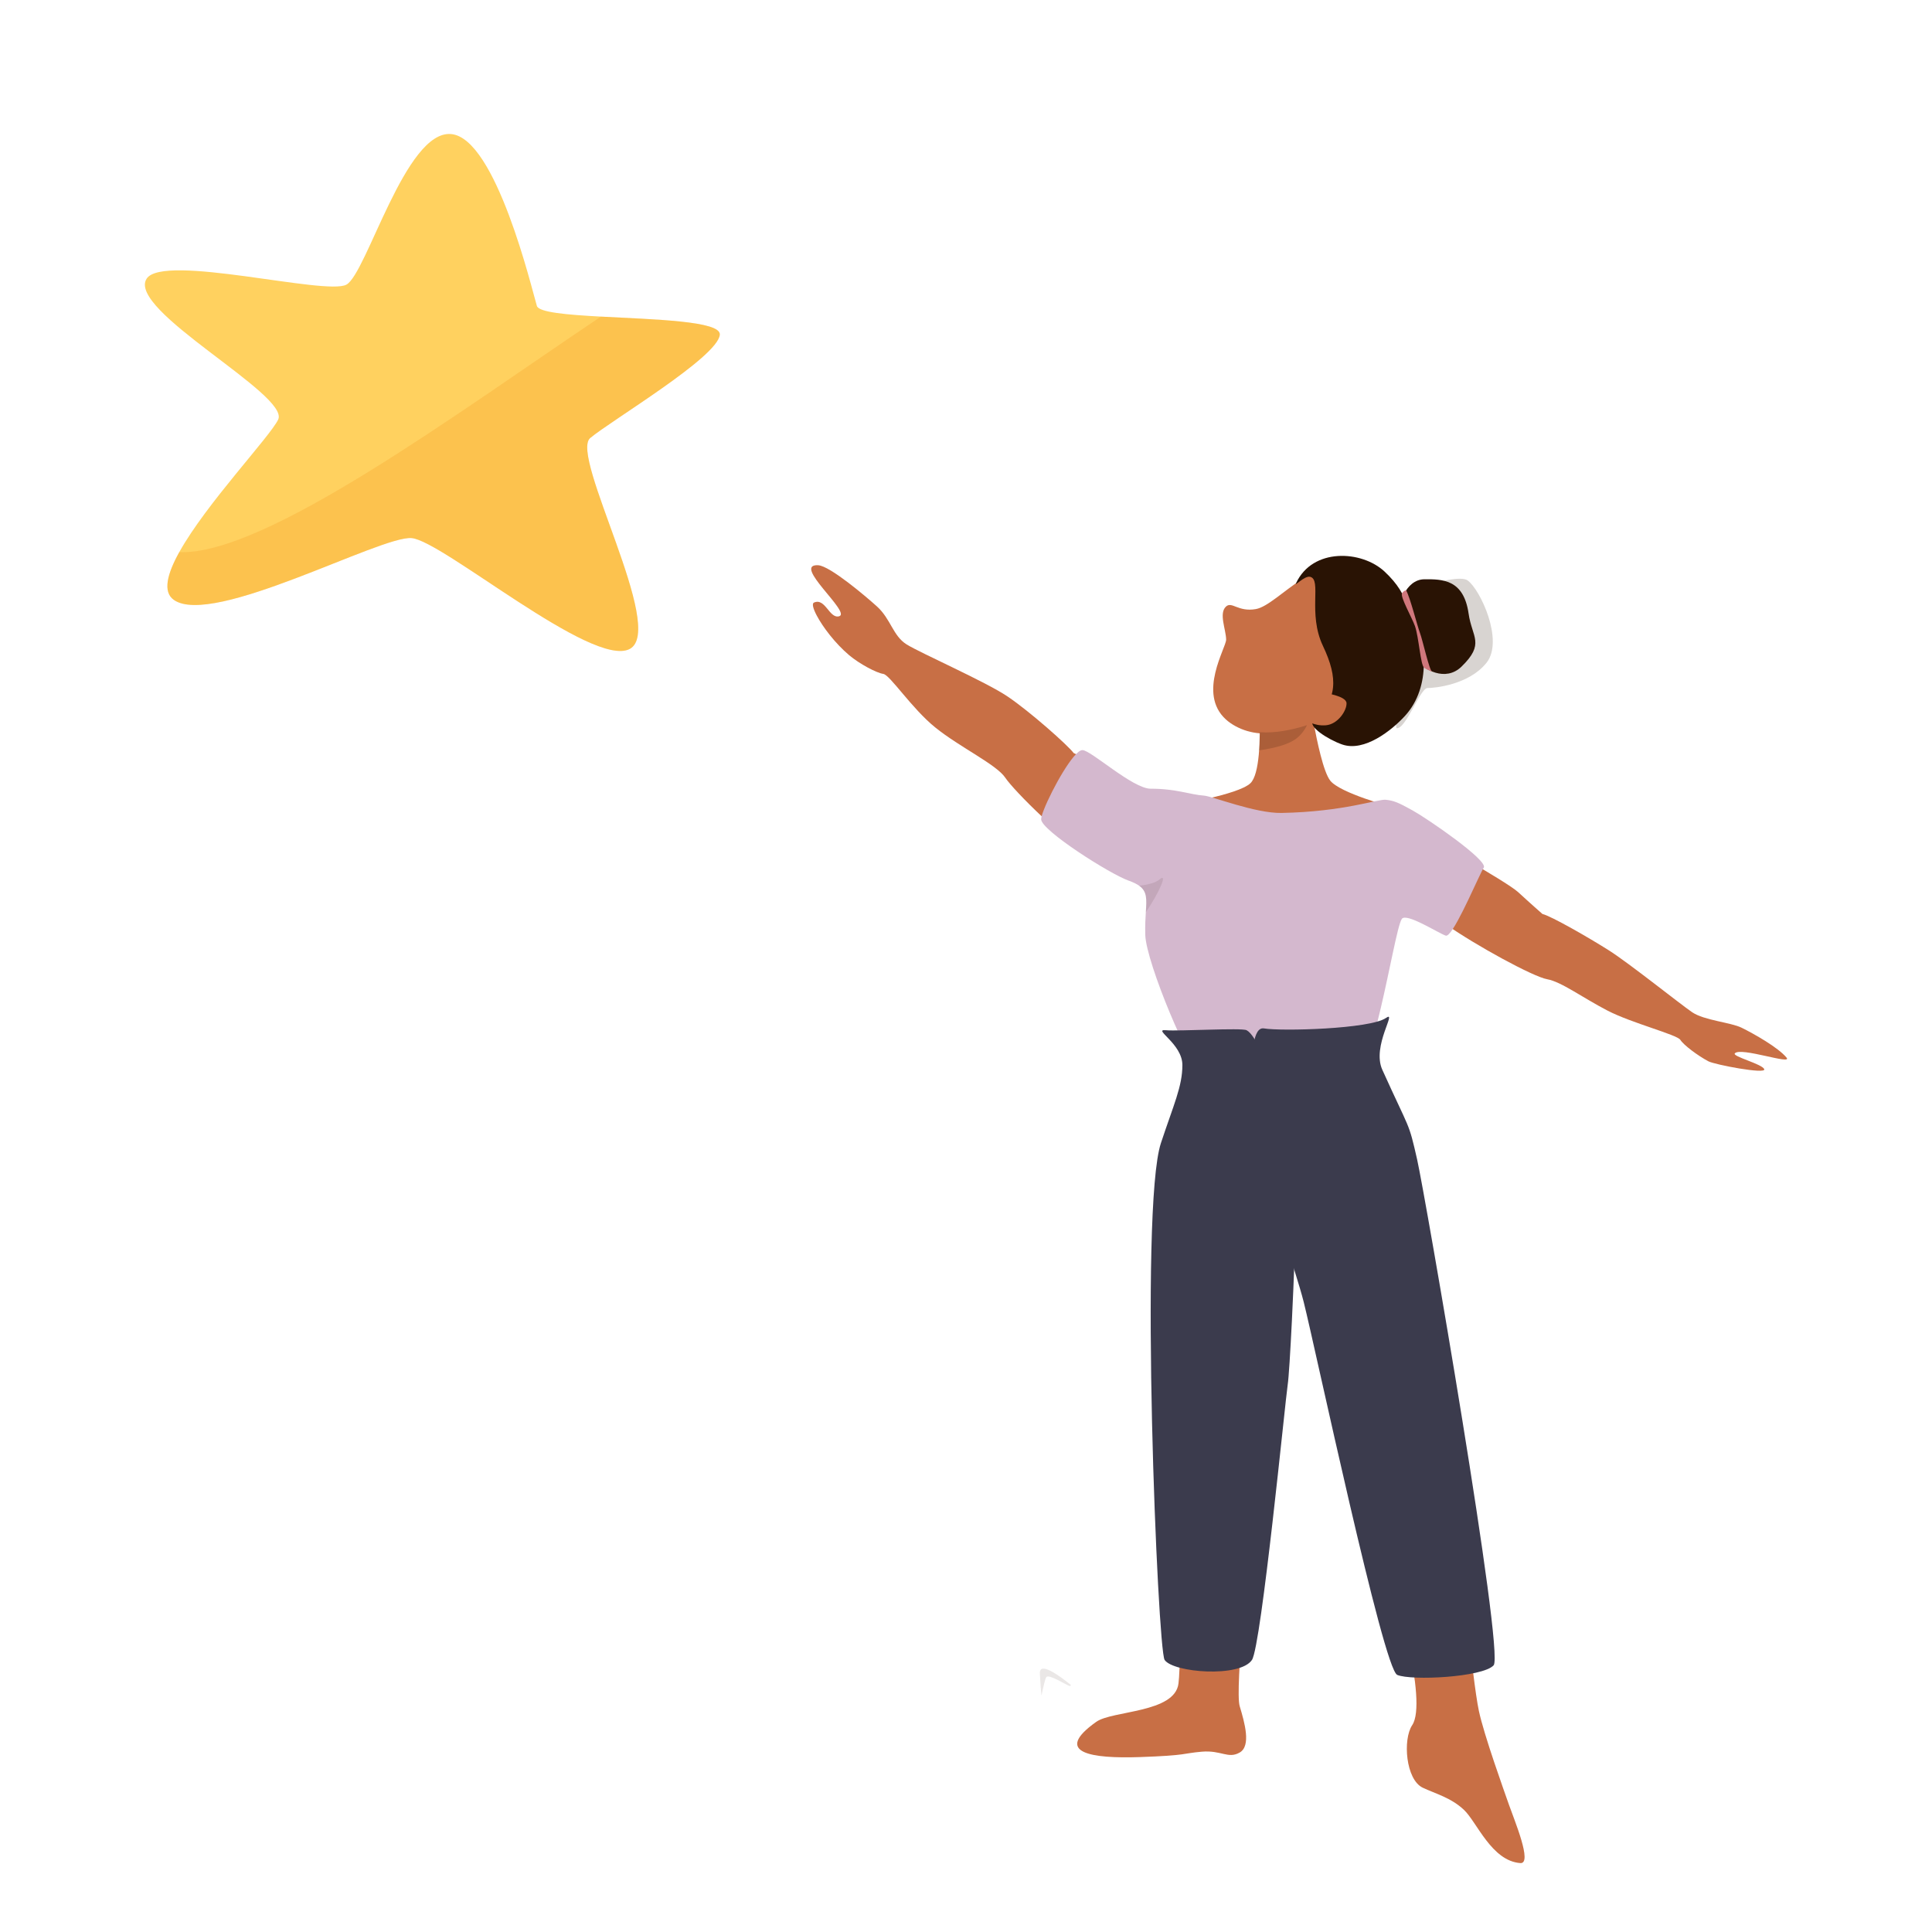 <?xml version="1.0" encoding="UTF-8"?>
<svg id="Layer_1" data-name="Layer 1" xmlns="http://www.w3.org/2000/svg" viewBox="0 0 2000 2000">
  <defs>
    <style>
      .cls-1 {
        fill: #3b3b4d;
      }

      .cls-1, .cls-2, .cls-3, .cls-4, .cls-5, .cls-6, .cls-7, .cls-8, .cls-9 {
        stroke-width: 0px;
      }

      .cls-2 {
        fill: #c86f45;
      }

      .cls-3 {
        fill: #f7941d;
        opacity: .25;
      }

      .cls-4 {
        fill: #d4b8ce;
      }

      .cls-5 {
        fill: #d0777c;
      }

      .cls-6 {
        opacity: .1;
      }

      .cls-6, .cls-8, .cls-9 {
        fill: #291304;
      }

      .cls-7 {
        fill: #ffd15f;
      }

      .cls-8 {
        opacity: .18;
      }
    </style>
  </defs>
  <g>
    <path class="cls-8" d="M1445.61,753.8c9.44,1.89,24.55-41.54,32.1-41.54s43.05-3.37,61.18-26.23c18.13-22.86-6.42-75.73-19.64-85.18-13.22-9.44-94.41,22.66-94.41,22.66l20.77,130.29Z"/>
    <path class="cls-2" d="M1440.74,835.3l-4.65,45.28-223.55-5.56,5.07-42s63.7-10.05,76.72-22.14c4.97-4.59,7.49-16.49,8.73-29.42.7-7.47.99-15.33,1.04-22.31.11-12.69-.47-22.61-.47-22.61l53.84-2.47s.11.78.34,2.2c.4,2.39,1.1,6.6,2.05,11.84,3.41,18.82,10.09,50.95,17.19,59.98,10.22,13.01,63.7,27.2,63.7,27.2Z"/>
    <path class="cls-2" d="M1255.57,872.94l-28.3,47.67-3.47,5.86s-59-17.13-85.18-33.03c-.11-.06-.21-.13-.32-.19-35.93-21.93-88.55-74.55-97.62-88.15-9.09-13.64-47.07-31.53-72.33-51.9-24.59-19.8-47.01-54.58-54.01-55.58s-24.7-10.4-35.34-19.39c-14.49-12.24-27.32-29.27-33.52-41.03-3.79-7.17-5.12-12.39-2.88-13.39,11.8-5.31,15.92,17,26.08,14.15,13.03-3.64-49.7-54.46-21.63-52.81,12.1.72,49.04,32.06,60.65,42.53,14.61,13.18,16.5,30.45,30.88,39.46,14.4,8.99,81.31,38.3,104.39,53.82,23.07,15.52,62.53,50.56,68.52,58.64,0,0,17.11,8,34.2,15.46,6.83,2.98,25.74,16.03,46.02,30.62,30.41,21.89,63.85,47.27,63.85,47.27Z"/>
    <path class="cls-2" d="M1467.97,861.33s91.37,50.9,103.69,62.27c12.31,11.37,25.09,22.56,25.09,22.56,8.78,2.02,47.84,24.38,68.93,37.76,21.09,13.39,73.36,55.3,85.96,63.89,12.6,8.59,39.78,10.44,51.32,16.11,12.59,6.19,37.77,20.39,46.46,30.9,6.66,8.05-47.67-11.31-53.54-4.37-2.77,3.27,28.41,10.95,30.47,16.4,2.06,5.45-51.26-4.71-57.82-8.19-11.03-5.86-25.65-16.8-29.03-22.2-3.38-5.4-50.48-17.33-75.63-30.4-25.85-13.43-47.72-29.8-62.18-32.34-14.46-2.54-73.84-34.96-104.75-56.66-22.52-15.8-61.15-50.18-61.15-50.18l32.18-45.56Z"/>
    <path class="cls-4" d="M1535.97,898.24c-4.4,6.6-26.1,58.86-36.16,68.77-1.27,1.25-2.35,1.84-3.19,1.56-7.47-2.47-40.9-24.09-45.49-17.28-2.26,3.38-5.5,17.47-9.52,36.29-7.04,32.88-16.52,80.19-27.51,109.95-5.73,15.52-161,9.94-170.92,9.94s-56.66-110.71-57.59-139.51c-.15-4.95-.11-9.43.04-13.49.13-3.72.34-7.09.53-10.17.89-13.72,1.4-21.42-6.85-27.35-2.67-1.93-6.28-3.66-11.08-5.37-19.35-6.87-90.51-52.05-90.45-63.51.02-1.88,1.12-5.56,3.02-10.3v-.02c8.14-20.6,30.66-61.25,39.72-61.25,8.76.02,52.09,40.01,70.66,39.97,26.54-.04,40.86,6.2,55.13,7.13,8.42.55,53.15,18.48,80.32,17.96,64.65-1.23,99.67-14.57,108.04-13.64,8.37.93,12.82,2.79,27.87,11.15,15.06,8.37,78.39,51.73,73.43,59.17Z"/>
    <path class="cls-2" d="M1511.98,1608s11.93,129.71,18.9,162.89c5.35,25.45,26.65,84.35,30.96,96.75,5.72,16.42,24.98,61.99,11.98,61.02-29.73-2.21-44.93-42.42-58.3-55.06-13.38-12.64-29.47-16.71-42.67-22.96-17.64-8.35-20.87-49.96-10.95-64.77,16.56-24.73-18.41-144.02-25.51-163.98-8.43-23.68,75.6-13.89,75.6-13.89Z"/>
    <path class="cls-2" d="M1219.97,1592.64s3.52,121.02,0,150.07c-3.72,30.67-68.46,27.88-85.14,39.73-45.52,32.34-4.55,38.2,45.18,36.48,49.73-1.71,43.9-3.86,64.13-5.58,20.23-1.71,27.18,7.73,39.18.87,12-6.86,5.14-30.87,0-48.01-5.14-17.15,10.02-161.18,12.72-169.76,2.71-8.57-76.07-3.81-76.07-3.81Z"/>
    <path class="cls-1" d="M1290.46,1066.47c-5.23-2.68-70.18,1.24-83.81,0-13.63-1.24,17.35,13.91,17.35,36.08s-9.06,40.94-22.22,80.77c-22.39,67.79-3.43,524.21,3.83,535.03,8.88,13.23,78.06,18.59,90.42,0,9.7-14.59,34.67-270.21,37.01-285.08,1.02-6.44,2.73-33.83,4.34-66.52,2.11-42.78,4.05-94.66,4.05-120.59,0-52.05-31.6-169.77-50.97-179.68Z"/>
    <path class="cls-1" d="M1308.4,1064.61c18.24,3.1,109.89.62,126.31-10.8,12.3-8.56-14.9,28.92-3.76,53.57,29.04,64.28,26.99,52.96,36.06,92.93,8.03,35.36,90.6,511.24,79.18,523.63-11.42,12.39-85.3,16.11-99.78,9.91-14.48-6.2-84.84-338.62-96.83-386.08-8.14-32.22-36.91-114.46-41.17-132.59-9.91-42.13-21.98-154.29,0-150.56Z"/>
    <path class="cls-2" d="M1438.37,672.31c-5.03,25.86-1.25,26.65-30.86,46.04-29.59,19.41-15.86,16.75-44.88,28.66-.93.38-1.84.76-2.77,1.1-2.26.91-4.51,1.78-6.79,2.6-16.52,6.01-33.12,9.85-48.96,8.44-8.59-.74-16.98-3.02-24.98-7.34-3.96-2.14-7.32-4.51-10.13-7.08-29.65-26.92.42-74.29.3-82.65-.17-10.43-7.78-27.17-.15-34.18,6.13-5.65,12.48,5.86,30.9,2.62,23.81-4.17,67.55-66.57,100.68-29.99,25.19,27.79,42.68,45.95,37.66,71.78Z"/>
    <path class="cls-9" d="M1448.98,632.73c-1.94-4.6,5.62-32.87,25.42-33.06,18.84-.17,40.81,0,45.89,35.56,3.53,24.68,17.22,30.98-7.36,54.87-16.44,15.98-39.27,3.66-48.34-8.79-10.32-14.16-10.86-37.35-15.61-48.59Z"/>
    <path class="cls-9" d="M1356.15,597.09c12.54,2.78-2.65,37.86,13.35,71.54,16,33.67,14.99,56.05-9.65,76.94-7.23,6.13,15.45,20.21,29.55,25.11,23.04,8.02,51.35-14.69,64.88-29.41,28.55-31.08,20.75-79.6,9.19-94.98-7.62-10.14-2.14-28.53-30.27-54.69-23.67-22-74.45-24.76-91.54,12.16-1.75,3.77,8.78-7.94,14.51-6.67Z"/>
    <path class="cls-5" d="M1455.61,611.12s-2.15-.15-4.23,3.17c-2.08,3.32,10.31,25.26,13.31,33.61,4.13,11.51,5.79,40.74,9.63,43.38,3.84,2.64,10.18,4.84,8.17,4.03-2.87-1.15-9.71-32.55-12.53-40.02-2.83-7.47-10.15-36.84-14.34-44.16Z"/>
    <path class="cls-2" d="M1370.63,717.25s22.97,2.99,23.29,10.65c.32,7.65-8.93,21.92-21.46,22.91-12.54.99-19.32-5.37-22.58-4.6-3.26.76,20.76-28.95,20.76-28.95Z"/>
    <path class="cls-8" d="M1353.06,750.71c-2.73,5.37-6.39,10.3-11.31,13.98-8.75,6.56-23.8,9.97-38.39,12.08.7-6.41.68-12.83.73-18.82,15.84,1.2,32.44-2.08,48.96-7.24Z"/>
    <path class="cls-6" d="M1186.16,944.3c.89-13.72,1.4-21.42-6.85-27.35,9.18-1.16,16.88-3.04,20.83-6.43,9.69-8.31-.93,14.87-13.98,33.79Z"/>
  </g>
  <g>
    <path class="cls-7" d="M610.97,453.46c-21.62,18.18,79.37,198.3,40.86,218.36-38.5,20.07-193.65-112.01-225.72-114.79-32.07-2.77-206.05,92.48-246.2,63.94-11.64-8.27-6.84-26.88,5.66-49.39,27.84-50.13,93.97-119.56,102.41-137.28,12.24-25.68-157.35-113.41-136.16-145.84,17.32-26.49,185.72,17.76,206.78,6.2,21.05-11.55,61.05-159.98,108.33-155.89,46.57,4.03,83.65,160.79,88.85,177.95,2.01,6.66,31.33,9.15,66.31,11.03,55.1,2.98,124.28,4.51,123.04,18.72-2,23.23-112.54,88.8-134.18,106.99Z"/>
    <path class="cls-3" d="M610.97,453.46c-21.62,18.18,79.37,198.3,40.86,218.36-38.5,20.07-193.65-112.01-225.72-114.79-32.07-2.77-206.05,92.48-246.2,63.94-11.64-8.27-6.84-26.88,5.66-49.39,89.29,3.48,288.15-144.39,436.53-243.83,55.1,2.98,124.28,4.51,123.04,18.72-2,23.23-112.54,88.8-134.18,106.99Z"/>
  </g>
  <path class="cls-6" d="M1108.79,1744.47c-.67.66-1.24.97-1.68.82-3.94-1.3-21.56-12.7-23.98-9.11-1.19,1.78-2.9,9.21-5.02,19.13-.47-4.6-1.14-12.32-1.65-22.92-.62-12.69,19.15,1.36,32.33,12.08Z"/>
</svg>
